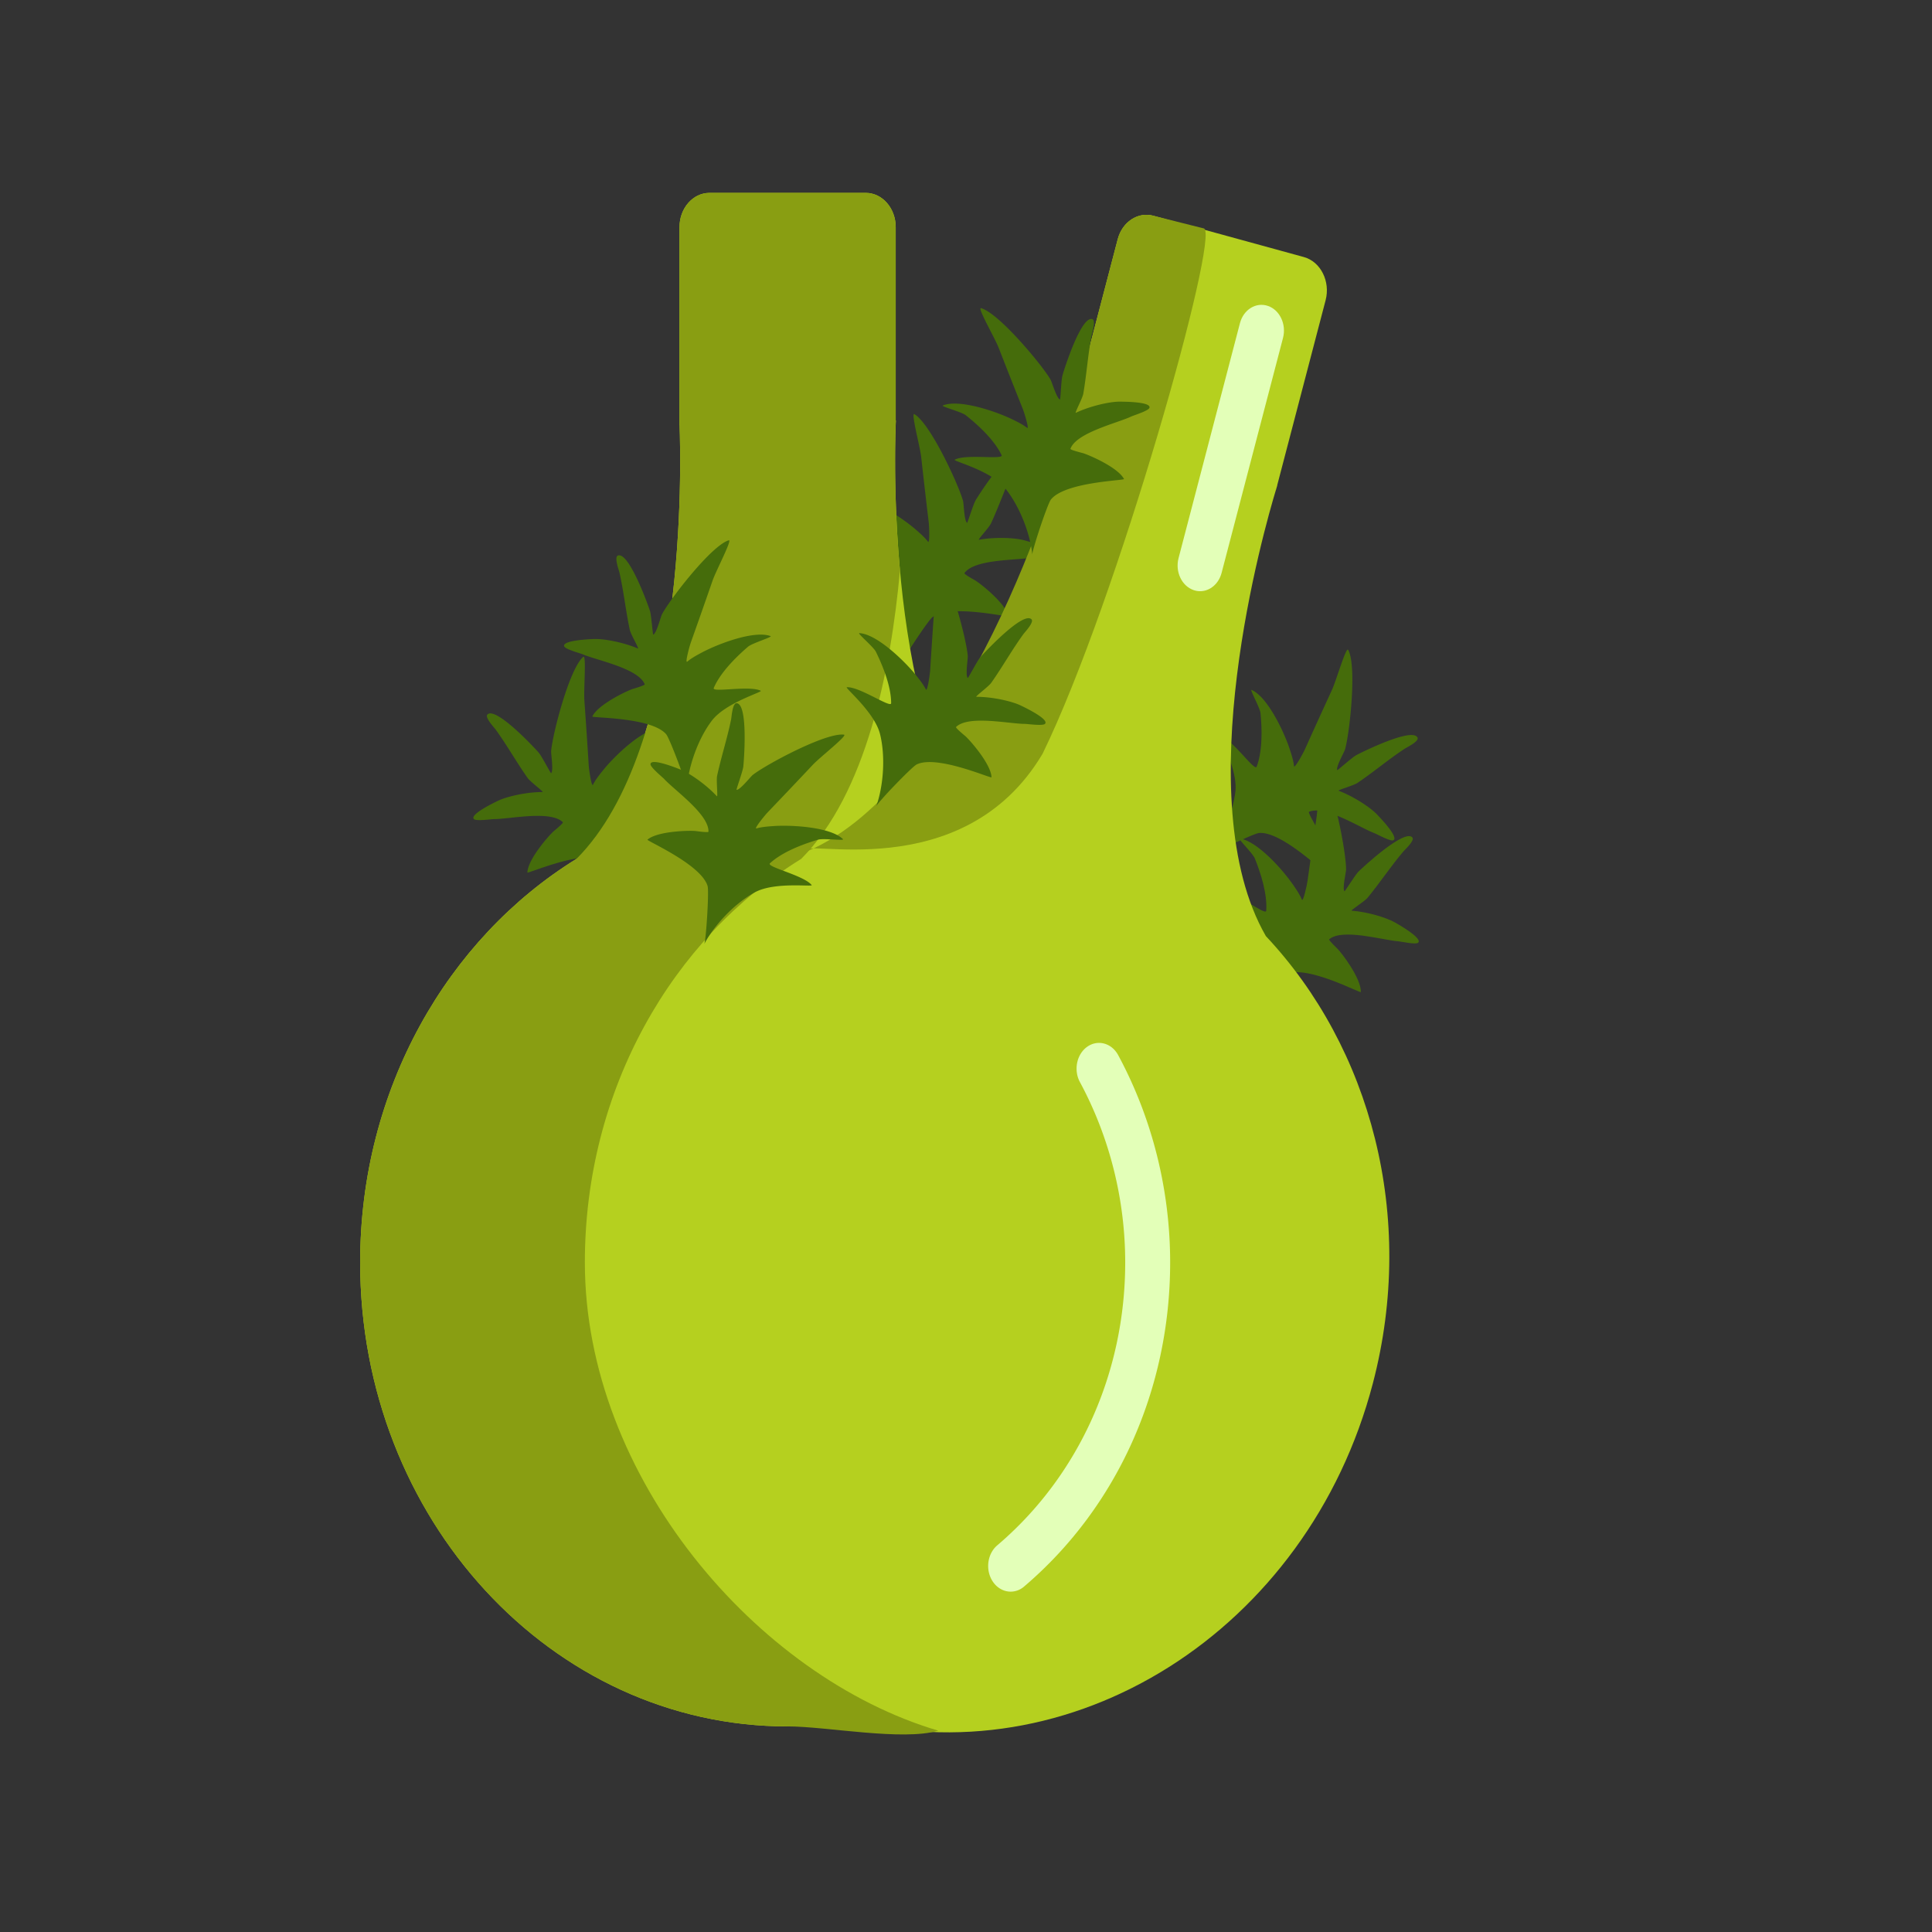 <svg width="200" height="200" xmlns="http://www.w3.org/2000/svg"><rect width="100%" height="100%" fill="#333333" stroke="none"/><path d="M93.195 68.927c.365-2.252.018-5.291-.966-7.457-.97-2.132-4.516-4.071-4.254-4.138 1.264-.318 4.912 1.35 4.81.792-.312-1.687-1.511-3.596-2.523-4.955-.34-.456-2.288-1.549-2.025-1.582 1.838-.23 5.205 2.062 6.516 3.194.432.373.957.823 1.309 1.291.203.269.127-1.615.077-2.024a754.22 754.22 0 01-.78-6.756c-.118-1.057-1.08-4.63-.706-4.417 1.65.94 4.603 7.345 5.044 8.994.083.313.106 2.04.414 2.253.05.033.624-1.874.88-2.324.224-.396 3.486-5.55 4.507-4.845.35.24-.454 1.471-.541 1.654-.87 1.817-1.52 3.737-2.364 5.565-.205.443-1.43 1.738-1.247 1.704 1.614-.297 3.653-.216 4.629.042.424.113 3.248.87 2.857 1.43-.19.27-1.782.328-2.049.377-1.572.29-5.918.14-6.945 1.606-.068.098 1.01.694 1.11.75.458.265 3.132 2.33 3.443 3.702.039.174-5.977-1.294-7.858.099-.472.35-3.385 4.792-3.338 5.045zm31.669 19.903c1.475-1.739 2.747-4.521 3.022-6.884.27-2.327-1.766-5.818-1.507-5.74 1.247.38 3.51 3.69 3.71 3.161.605-1.606.563-3.86.397-5.546-.056-.566-1.16-2.508-.917-2.4 1.693.75 3.393 4.453 3.932 6.099.177.542.395 1.199.454 1.781.035.335.943-1.317 1.112-1.694a740.4 740.4 0 012.818-6.189c.445-.966 1.466-4.522 1.676-4.147.927 1.657.15 8.667-.323 10.307-.09.311-.962 1.802-.808 2.143.025.054 1.502-1.283 1.952-1.536.398-.224 5.851-2.953 6.363-1.823.175.386-1.149 1.026-1.318 1.137-1.683 1.108-3.231 2.416-4.897 3.547-.404.273-2.121.75-1.947.815 1.535.579 3.24 1.7 3.941 2.426.306.315 2.333 2.422 1.71 2.699-.302.133-1.696-.64-1.95-.735-1.496-.563-5.14-2.935-6.777-2.21-.109.05.507 1.116.563 1.216.256.463 1.48 3.613 1.038 4.948-.056.17-4.45-4.193-6.781-3.972-.584.056-5.372 2.357-5.463 2.598z" fill="#456c0b"/><path d="M128.742 104.837c.924-2.086 1.357-5.114.953-7.458-.398-2.31-3.339-5.082-3.068-5.08 1.304.012 4.41 2.548 4.452 1.983.126-1.711-.55-3.862-1.186-5.432-.214-.527-1.822-2.078-1.558-2.044 1.836.242 4.513 3.313 5.495 4.74.323.47.718 1.038.94 1.58.128.311.531-1.53.587-1.939.307-2.246.625-4.486.954-6.733.154-1.052.127-4.752.435-4.452 1.358 1.328 2.594 8.27 2.604 9.978 0 .324-.414 2-.17 2.284.04.045 1.079-1.655 1.439-2.026.318-.326 4.778-4.486 5.588-3.546.277.321-.812 1.308-.943 1.463-1.3 1.539-2.417 3.23-3.695 4.786-.31.377-1.823 1.319-1.637 1.333 1.636.12 3.588.715 4.466 1.212.383.216 2.923 1.664 2.403 2.106-.252.213-1.807-.133-2.078-.153-1.594-.118-5.76-1.363-7.125-.204-.09.077.802.926.883 1.007.377.371 2.441 3.047 2.394 4.452-.006.178-5.454-2.764-7.627-1.893-.544.218-4.487 3.78-4.506 4.036z" fill="#456c0b"/><path d="M88.821 85.319c14.045-8.115 20.779-36.6 21.653-40.546l-.003-.002.022-.086.08-.373.018.004 5.114-19.549c.472-1.804 2.094-2.871 3.695-2.432l15.581 4.276c1.729.476 2.757 2.514 2.247 4.465l-5.016 19.174.012.003-.083.27-.048.182-.007-.001c-1.169 3.865-9.244 31.981-1.042 46.202 10.831 11.527 15.601 28.999 11.077 46.288-6.704 25.625-31.275 41.145-54.881 34.667-23.608-6.479-37.312-32.502-30.607-58.128 4.521-17.291 17.179-29.978 32.188-34.414zm0 0" fill="#b5d01f"/><path d="M103.391 88.91c-11.518-11.561-10.824-40.863-10.67-44.906h.003v-.088c.009-.25.017-.383.017-.383h-.017v-20.02c0-1.958-1.388-3.546-3.101-3.546h-16.18c-1.713 0-3.102 1.588-3.102 3.546v20.02h-.012s.006.1.012.284v.187h.007c.155 4.043.847 33.345-10.669 44.906-13.375 8.263-22.397 23.874-22.397 41.773 0 26.529 19.813 48.034 44.252 48.034 24.44 0 44.254-21.505 44.254-48.034-.002-17.899-9.022-33.51-22.397-41.773zm0 0" fill="#b5d01f"/><path d="M104.624 164.767c-.711 0-1.412-.371-1.869-1.071-.767-1.18-.552-2.845.478-3.722 8.421-7.158 13.248-17.833 13.248-29.291 0-6.521-1.621-12.976-4.688-18.666-.674-1.249-.334-2.89.758-3.66 1.095-.771 2.528-.383 3.202.87 3.52 6.527 5.381 13.947 5.381 21.456 0 13.157-5.512 25.388-15.125 33.559a2.12 2.12 0 01-1.385.525zm0 0" fill="#e3ffb8"/><path d="M66.537 93.349c-.767-2.148-.976-5.2-.4-7.508.567-2.273 3.704-4.822 3.434-4.84-1.301-.084-4.586 2.216-4.586 1.65 0-1.716.834-3.811 1.583-5.33.252-.51 1.97-1.938 1.705-1.923-1.849.106-4.745 2.97-5.83 4.32-.357.446-.792.984-1.053 1.508-.151.3-.418-1.565-.443-1.977a740.4 740.4 0 00-.455-6.785c-.076-1.061.223-4.75-.106-4.472-1.452 1.224-3.197 8.057-3.332 9.759-.025.323.265 2.025 0 2.29-.042.042-.953-1.73-1.285-2.126-.293-.35-4.434-4.826-5.311-3.95-.3.3.713 1.366.832 1.53 1.184 1.63 2.172 3.4 3.332 5.045.282.399 1.721 1.45 1.535 1.45-1.641 0-3.631.449-4.544.88-.397.187-3.037 1.444-2.551 1.923.235.23 1.812 0 2.083 0 1.599 0 5.846-.934 7.121.322.085.084-.868.865-.955.939-.403.343-2.659 2.859-2.716 4.264-.007.178 5.643-2.355 7.746-1.326.527.258 4.196 4.1 4.196 4.357z" fill="#456c0b"/><path d="M60.544 130.683c0-17.899 9.022-33.51 22.397-41.773 6.731-6.757 9.29-19.572 10.224-29.864-.664-7.317-.508-13.36-.445-15.042h.003v-.088c.01-.25.017-.383.017-.383h-.017v-20.02c0-1.958-1.389-3.546-3.102-3.546H73.443c-1.713 0-3.102 1.588-3.102 3.546v20.02h-.014s.007.1.014.284v.187h.007c.153 4.043.847 33.345-10.669 44.906-13.375 8.263-22.397 23.874-22.397 41.773 0 26.529 19.812 48.034 44.252 48.034 4.026 0 11.895 1.534 15.6.441-18.796-5.544-36.59-26.316-36.59-48.475zm0 0" fill="#899e12"/><path d="M124.233 61.202c-.22 0-.445-.036-.667-.113-1.231-.421-1.931-1.903-1.563-3.309l6.356-24.325c.368-1.407 1.663-2.207 2.894-1.787 1.232.421 1.931 1.903 1.565 3.311l-6.358 24.323c-.299 1.153-1.225 1.9-2.227 1.9zm0 0" fill="#e3ffb8"/><path d="M83.49 88.153c15.999-6.672 26.441-39.19 26.984-43.38l-.003-.002.022-.086.08-.373.018.004 5.114-19.549c.472-1.804 2.094-2.871 3.695-2.432l5.222 1.311c1.729.476-8.939 38.472-16.697 54.386-8.316 13.995-25.612 8.532-24.435 10.121z" fill="#899e12"/><path d="M106.868 57.446c-.228-2.27-1.348-5.116-2.858-6.954-1.487-1.81-5.414-2.769-5.178-2.9 1.14-.634 5.094.035 4.851-.476-.736-1.55-2.388-3.086-3.715-4.137-.447-.352-2.611-.906-2.365-1.006 1.716-.697 5.56.65 7.12 1.404.513.249 1.136.548 1.597.91.265.207-.294-1.593-.448-1.976a740.401 740.401 0 01-2.498-6.325c-.386-.991-2.238-4.195-1.822-4.085 1.837.483 6.343 5.908 7.195 7.387.161.281.629 1.943.982 2.07.056.02.12-1.972.25-2.472.114-.441 1.936-6.261 3.104-5.845.4.142-.059 1.539-.096 1.738-.37 1.98-.504 4.003-.847 5.986-.084.482-.933 2.048-.765 1.968 1.482-.703 3.473-1.15 4.482-1.153.44-.001 3.363.002 3.13.644-.114.309-1.638.776-1.882.893-1.445.685-5.682 1.662-6.296 3.344-.04.112 1.156.41 1.266.439.511.137 3.628 1.442 4.282 2.687.082.158-6.108.292-7.567 2.124-.365.459-2.032 5.503-1.922 5.735zM90.699 83.492c.767-2.148.976-5.2.4-7.508-.567-2.273-3.704-4.822-3.434-4.84 1.301-.084 4.586 2.216 4.586 1.65 0-1.716-.834-3.811-1.583-5.33-.252-.51-1.97-1.938-1.705-1.923 1.849.106 4.745 2.971 5.83 4.321.357.445.792.983 1.053 1.507.151.301.418-1.565.443-1.977a740.4 740.4 0 01.455-6.785c.076-1.061-.223-4.749.106-4.472 1.452 1.224 3.197 8.057 3.332 9.759.025.323-.265 2.025 0 2.29.042.042.953-1.73 1.285-2.126.293-.349 4.434-4.826 5.311-3.949.3.3-.713 1.365-.832 1.529-1.184 1.63-2.172 3.4-3.332 5.045-.282.399-1.721 1.45-1.535 1.45 1.641 0 3.631.449 4.544.88.397.187 3.037 1.444 2.551 1.923-.235.231-1.812 0-2.083 0-1.599 0-5.846-.934-7.121.322-.085.084.868.865.955.939.403.343 2.659 2.859 2.716 4.264.007.178-5.643-2.355-7.746-1.326-.527.258-4.196 4.1-4.196 4.357zm-19.6-1.83c.141-2.276 1.151-5.164 2.59-7.058 1.417-1.866 5.305-2.973 5.064-3.095-1.163-.59-5.089.23-4.866-.291.677-1.577 2.269-3.174 3.556-4.275.432-.37 2.574-1.005 2.324-1.096-1.74-.63-5.531.861-7.06 1.675-.504.268-1.116.591-1.562.97-.258.217.232-1.603.372-1.992a740.4 740.4 0 002.255-6.415c.348-1.005 2.076-4.277 1.665-4.152-1.817.553-6.114 6.145-6.908 7.656-.15.287-.555 1.966-.903 2.105-.055.022-.194-1.965-.343-2.46-.132-.436-2.174-6.183-3.325-5.722-.394.157.117 1.535.162 1.733.446 1.964.657 3.98 1.075 5.95.102.477 1.01 2.01.84 1.937-1.51-.647-3.515-1.018-4.524-.982-.439.016-3.36.13-3.102.763.125.305 1.665.714 1.914.82 1.47.63 5.741 1.445 6.418 3.102.045.11-1.138.453-1.248.487-.505.156-3.57 1.58-4.176 2.849-.077.16 6.114.059 7.642 1.833.383.445 2.24 5.422 2.14 5.658z" fill="#456c0b"/><path d="M72.888 97.757c1.06-2.02 3.163-4.241 5.25-5.382 2.057-1.123 6.057-.543 5.887-.753-.82-1.014-4.737-1.872-4.32-2.255 1.261-1.163 3.367-1.97 4.992-2.447.546-.16 2.76.135 2.57-.05-1.331-1.287-5.4-1.476-7.129-1.36-.569.04-1.26.084-1.821.247-.324.093.867-1.368 1.153-1.665a740.4 740.4 0 004.682-4.932c.73-.775 3.644-3.054 3.218-3.108-1.885-.239-8.092 3.108-9.436 4.162-.254.2-1.31 1.567-1.684 1.551-.06-.002.627-1.873.693-2.385.058-.452.545-6.531-.694-6.582-.424-.017-.52 1.45-.56 1.648-.397 1.975-1.03 3.9-1.454 5.869-.102.477.1 2.248-.026 2.111-1.112-1.207-2.79-2.366-3.726-2.746-.407-.165-3.12-1.255-3.143-.573-.01.33 1.228 1.333 1.412 1.532 1.083 1.176 4.647 3.667 4.588 5.456-.005.119-1.225-.053-1.338-.067-.525-.064-3.904-.018-4.976.892-.136.115 5.555 2.555 6.223 4.798.168.563-.172 5.864-.361 6.039z" fill="#456c0b"/></svg>